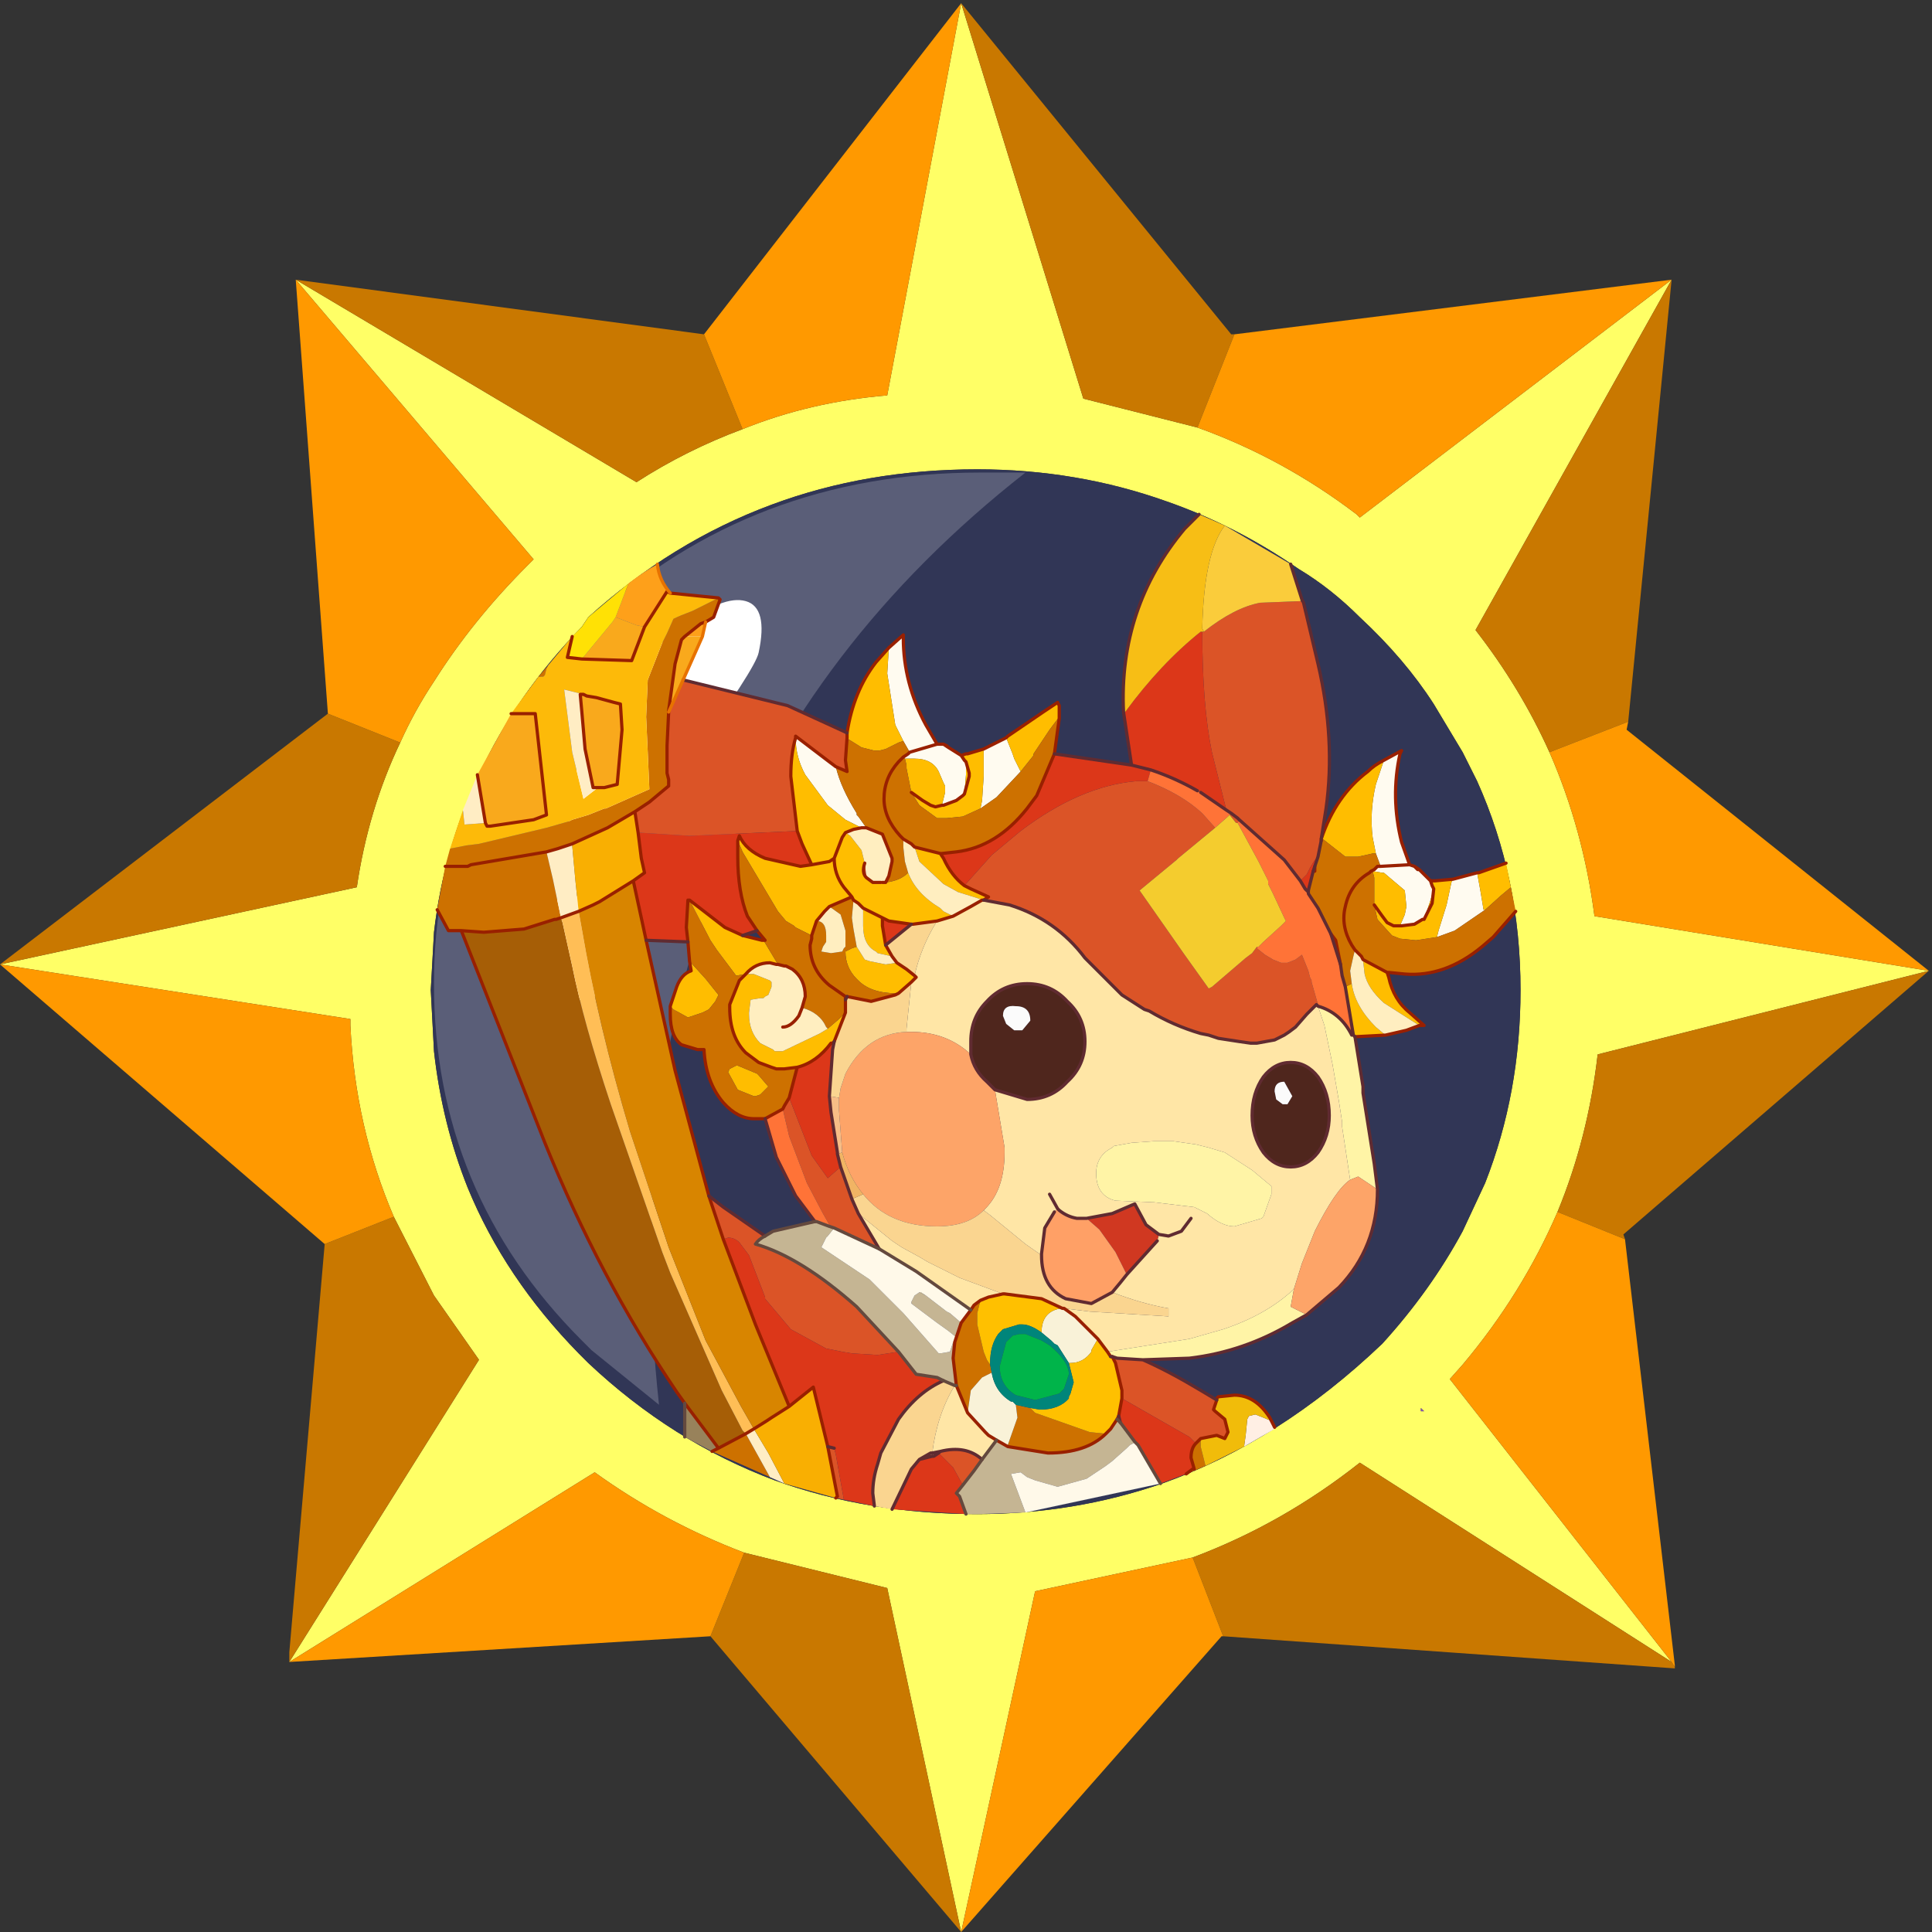 <?xml version="1.0" encoding="UTF-8" standalone="no"?>
<svg xmlns:ffdec="https://www.free-decompiler.com/flash" xmlns:xlink="http://www.w3.org/1999/xlink" ffdec:objectType="frame" height="30.05px" width="30.05px" xmlns="http://www.w3.org/2000/svg">
  <rect width="100%" height="100%" fill="#333333" stroke="none"/>
  <g transform="matrix(1.0, 0.0, 0.0, 1.0, 0.05, 0.0)">
    <use ffdec:characterId="1" height="30.0" transform="matrix(1.0, 0.0, 0.0, 1.0, 0.0, 0.0)" width="30.0" xlink:href="#shape0"/>
    <use ffdec:characterId="4" height="30.0" transform="matrix(1.0, 0.0, 0.0, 1.0, -0.05, 0.05)" width="30.0" xlink:href="#sprite0"/>
  </g>
  <defs>
    <g id="shape0" transform="matrix(1.0, 0.0, 0.0, 1.0, 0.0, 0.0)">
      <path d="M0.0 0.0 L30.0 0.0 30.0 30.0 0.0 30.0 0.0 0.0" fill="#33cc66" fill-opacity="0.0" fill-rule="evenodd" stroke="none"/>
    </g>
    <g id="sprite0" transform="matrix(1.0, 0.0, 0.0, 1.0, 0.05, 0.0)">
      <use ffdec:characterId="3" height="60.0" transform="matrix(0.5, 0.0, 0.0, 0.5, -0.05, 0.0)" width="60.0" xlink:href="#sprite1"/>
    </g>
    <g id="sprite1" transform="matrix(1.0, 0.0, 0.0, 1.0, 0.0, 0.0)">
      <use ffdec:characterId="2" height="60.0" transform="matrix(1.0, 0.0, 0.0, 1.0, 0.0, 0.0)" width="60.0" xlink:href="#shape1"/>
    </g>
    <g id="shape1" transform="matrix(1.0, 0.0, 0.0, 1.0, 0.0, 0.0)">
      <path d="M0.0 0.0 L60.0 0.0 60.0 60.0 0.0 60.0 0.0 0.0" fill="#33cc66" fill-opacity="0.0" fill-rule="evenodd" stroke="none"/>
      <path d="M37.25 13.2 Q39.9 14.15 42.2 15.9 L42.3 16.0 52.0 8.6 45.9 19.5 Q47.3 21.3 48.2 23.3 49.25 25.7 49.6 28.4 L60.0 30.1 49.7 32.7 Q49.4 35.3 48.45 37.6 47.35 40.15 45.5 42.35 L45.1 42.8 52.0 51.6 42.3 45.4 Q39.9 47.3 37.1 48.35 L32.2 49.4 29.9 60.0 27.6 49.3 23.15 48.2 Q20.65 47.25 18.5 45.7 L9.0 51.6 14.9 42.2 13.5 40.2 12.25 37.75 Q11.05 34.95 10.9 31.8 L10.9 31.6 0.0 29.9 11.1 27.5 Q11.45 25.1 12.45 23.0 12.9 22.0 13.5 21.1 14.7 19.2 16.4 17.5 L16.6 17.3 9.2 8.6 19.8 14.9 Q21.35 13.9 23.1 13.25 25.2 12.4 27.6 12.2 L29.9 0.0 33.7 12.3 37.25 13.2 M44.6 21.8 Q43.7 20.4 42.3 19.1 41.4 18.2 40.4 17.6 38.45 16.25 36.3 15.5 33.5 14.5 30.4 14.5 26.95 14.5 24.0 15.6 20.9 16.75 18.3 19.1 L18.1 19.4 Q16.05 21.5 14.9 24.0 13.8 26.3 13.5 28.9 L13.4 30.7 13.5 32.6 Q13.75 34.85 14.55 36.85 15.7 39.65 18.0 42.0 L18.3 42.3 Q20.9 44.75 24.1 45.95 27.0 47.0 30.4 47.0 33.4 47.0 36.15 46.05 39.8 44.75 43.0 41.7 44.5 40.05 45.5 38.2 L46.2 36.7 Q47.3 33.9 47.3 30.7 47.3 27.2 45.95 24.2 L45.5 23.3 44.6 21.8 M44.3 43.8 L44.2 43.7 44.2 43.8 44.3 43.8" fill="#ffff66" fill-rule="evenodd" stroke="none"/>
      <path d="M37.25 13.2 L33.7 12.3 29.9 0.0 38.3 10.3 38.4 10.3 37.25 13.2 M23.1 13.25 Q21.35 13.9 19.8 14.9 L9.2 8.6 21.9 10.3 23.1 13.25 M12.45 23.0 Q11.45 25.1 11.1 27.5 L0.0 29.9 10.2 22.1 12.45 23.0 M12.25 37.75 L13.5 40.2 14.9 42.2 9.0 51.6 9.0 51.3 10.1 38.6 12.25 37.75 M23.15 48.2 L27.6 49.3 29.9 60.0 22.1 50.8 23.15 48.2 M37.1 48.35 Q39.9 47.3 42.3 45.4 L52.0 51.6 52.1 51.75 52.1 51.8 38.05 50.8 37.1 48.35 M48.45 37.6 Q49.4 35.3 49.7 32.7 L60.0 30.1 50.5 38.3 50.55 38.45 48.45 37.6 M48.2 23.3 Q47.3 21.3 45.9 19.5 L52.0 8.6 50.65 22.35 48.2 23.3" fill="#c97800" fill-rule="evenodd" stroke="none"/>
      <path d="M44.6 21.8 L45.5 23.3 45.95 24.2 Q47.3 27.2 47.3 30.7 47.3 33.9 46.2 36.7 L45.5 38.2 Q44.5 40.05 43.0 41.7 39.8 44.75 36.15 46.05 33.4 47.0 30.4 47.0 27.0 47.0 24.1 45.95 20.9 44.75 18.3 42.3 L18.0 42.0 Q15.7 39.65 14.55 36.85 13.75 34.85 13.5 32.6 L13.4 30.7 13.5 28.9 Q13.8 26.3 14.9 24.0 16.05 21.5 18.1 19.4 L18.3 19.1 Q20.9 16.75 24.0 15.6 26.95 14.5 30.4 14.5 33.5 14.5 36.3 15.5 38.45 16.25 40.4 17.6 41.4 18.2 42.3 19.1 43.7 20.4 44.6 21.8" fill="#313656" fill-rule="evenodd" stroke="none"/>
      <path d="M52.0 8.6 L42.3 16.0 42.2 15.9 Q39.9 14.15 37.25 13.2 L38.4 10.3 52.0 8.6 M29.9 0.0 L27.6 12.2 Q25.2 12.4 23.1 13.25 L21.9 10.3 29.9 0.0 M9.2 8.6 L16.6 17.3 16.4 17.5 Q14.7 19.2 13.5 21.1 12.9 22.0 12.45 23.0 L10.2 22.1 9.2 8.6 M0.0 29.9 L10.9 31.6 10.9 31.8 Q11.05 34.95 12.25 37.75 L10.1 38.6 0.0 29.9 M9.0 51.6 L18.5 45.7 Q20.65 47.25 23.15 48.2 L22.1 50.8 9.0 51.6 M29.9 60.0 L32.2 49.4 37.1 48.35 38.05 50.8 38.0 50.8 29.9 60.0 M52.0 51.6 L45.1 42.8 45.5 42.35 Q47.35 40.15 48.45 37.6 L50.55 38.45 52.1 51.7 52.1 51.75 52.0 51.6 M60.0 30.1 L49.6 28.4 Q49.25 25.7 48.2 23.3 L50.65 22.35 50.6 22.6 60.0 30.1" fill="#ff9900" fill-rule="evenodd" stroke="none"/>
      <path d="M44.3 43.8 L44.2 43.8 44.2 43.7 44.3 43.8" fill="url(#gradient0)" fill-rule="evenodd" stroke="none"/>
      <path d="M18.4 19.2 Q23.4 14.6 30.5 14.6 L31.9 14.6 Q18.5 25.1 20.5 43.6 L18.4 41.9 18.1 41.6 Q13.5 37.0 13.5 30.5 13.5 24.1 18.2 19.4 L18.4 19.2" fill="#ffffff" fill-opacity="0.2" fill-rule="evenodd" stroke="none"/>
      <path d="M23.2 18.6 Q23.9 18.8 23.6 20.2 23.5 20.7 21.4 23.6 L19.0 26.3 Q17.9 26.1 17.7 25.5 L17.7 24.8 Q18.3 21.6 21.2 19.4 22.5 18.4 23.2 18.6 M19.8 29.5 L19.1 30.5 Q18.4 31.1 17.7 31.0 16.7 30.8 16.4 30.0 L16.5 29.2 Q16.7 27.6 18.3 27.8 20.1 28.0 19.8 29.5" fill="#ffffff" fill-rule="evenodd" stroke="none"/>
      <path d="M43.05 23.55 L43.6 23.25 43.55 23.35 Q43.25 24.7 43.6 26.1 L43.85 26.8 44.0 26.85 44.1 26.95 44.15 26.95 44.5 27.3 44.55 27.45 44.6 27.55 44.5 27.9 44.3 28.5 44.25 28.5 44.0 28.65 43.6 28.7 43.55 28.7 43.7 28.35 43.75 28.1 43.7 27.6 43.05 27.05 43.0 27.05 42.7 27.0 42.75 26.95 42.85 26.85 42.95 26.85 42.8 26.45 42.7 25.95 Q42.6 25.15 42.8 24.3 L43.05 23.55 M45.2 27.25 L45.95 27.05 46.05 27.6 46.15 28.2 46.2 28.2 45.25 28.85 44.7 29.05 44.75 28.85 45.0 28.05 45.15 27.35 45.2 27.25 M27.65 20.05 L28.1 19.65 28.1 19.75 Q28.1 21.15 28.8 22.45 L29.15 23.05 29.35 23.05 29.45 23.1 29.5 23.15 29.9 23.4 30.0 23.55 30.05 23.6 30.05 23.95 30.05 24.0 30.0 24.6 29.95 24.65 29.75 24.8 29.35 24.95 29.3 24.95 29.4 24.55 29.4 24.35 29.35 24.25 29.2 23.9 Q29.0 23.5 28.45 23.5 L28.15 23.5 28.1 23.45 28.25 23.35 28.3 23.3 28.1 22.95 27.85 22.45 27.6 20.85 27.65 20.05 M30.6 23.2 L31.3 22.85 31.5 23.35 31.55 23.5 31.75 23.9 31.0 24.7 30.5 25.05 30.55 24.8 30.6 24.05 30.6 24.0 30.6 23.75 30.6 23.3 30.6 23.2 M43.85 26.8 L42.95 26.85 43.85 26.8 M24.75 22.85 L24.75 22.8 25.8 23.6 26.0 23.75 Q26.15 24.4 26.65 25.2 L26.65 25.25 26.7 25.3 26.95 25.65 26.85 25.65 26.8 25.65 26.3 25.4 25.75 24.95 25.05 24.0 Q24.75 23.45 24.75 22.85 M29.5 23.15 L29.35 23.05 29.5 23.15 M29.15 23.05 L28.3 23.3 29.15 23.05" fill="#fffbf0" fill-rule="evenodd" stroke="none"/>
      <path d="M35.55 42.2 Q36.35 42.55 37.35 43.15 L37.85 43.45 37.75 43.75 37.8 43.8 38.1 44.05 38.2 44.45 38.1 44.65 37.85 44.55 37.35 44.65 37.2 44.8 37.0 44.6 34.9 43.4 34.9 43.15 34.7 42.3 34.6 42.1 34.75 42.15 35.55 42.2 M26.25 46.55 L26.0 46.5 26.05 46.45 25.75 44.9 25.95 44.95 26.0 45.15 26.25 46.55 M21.25 21.05 L24.5 21.85 26.25 22.65 26.35 22.7 26.35 22.85 26.3 23.55 26.35 23.9 26.0 23.75 25.8 23.6 24.75 22.8 24.75 22.85 Q24.6 23.35 24.6 24.05 L24.8 25.75 21.45 25.9 19.85 25.8 19.75 25.15 20.2 24.85 20.8 24.35 20.8 24.15 20.75 23.95 20.75 23.1 20.8 22.05 21.25 21.05 M40.55 18.65 L41.0 20.55 Q41.55 22.9 41.25 25.05 L41.1 26.0 41.1 26.05 41.0 26.55 40.95 26.65 40.9 26.65 40.75 26.9 40.65 27.1 40.45 27.3 39.95 26.65 38.55 25.4 38.5 25.35 38.3 25.2 38.5 25.35 38.55 25.4 38.5 25.5 38.45 25.5 38.25 25.25 38.3 25.2 38.15 25.1 37.7 23.3 Q37.4 21.85 37.4 19.55 L37.45 19.55 Q38.4 18.8 39.2 18.65 L40.45 18.6 40.55 18.65 M39.1 29.35 L39.1 29.4 39.35 29.6 39.6 29.75 39.85 29.85 40.05 29.85 40.3 29.75 40.5 29.6 40.7 30.1 40.75 30.3 40.8 30.4 40.8 30.45 41.0 31.15 41.0 31.2 40.95 31.15 40.9 31.2 40.65 31.45 40.3 31.85 40.1 32.0 39.95 32.1 39.65 32.25 39.1 32.35 38.9 32.35 38.55 32.3 37.9 32.2 37.6 32.1 37.35 32.05 Q36.5 31.8 35.75 31.35 L35.6 31.3 34.9 30.85 33.75 29.7 Q32.85 28.5 31.4 28.05 L30.6 27.9 30.75 27.8 30.2 27.55 30.0 27.45 30.85 26.5 31.75 25.75 Q33.6 24.35 35.35 24.2 L35.7 24.2 Q36.75 24.6 37.4 25.2 L37.8 25.65 36.65 26.6 36.6 26.65 35.45 27.6 36.85 29.6 37.6 30.65 37.7 30.6 38.75 29.7 38.95 29.55 39.1 29.35 M22.5 38.45 L22.05 37.1 22.5 37.45 23.8 38.35 Q23.6 38.45 23.5 38.6 24.9 39.0 26.65 40.55 L27.95 41.95 27.3 42.05 26.5 42.0 26.2 41.95 25.7 41.85 24.6 41.25 23.8 40.3 23.8 40.25 23.3 38.95 23.0 38.55 Q22.85 38.4 22.65 38.4 L22.5 38.45 M24.35 34.4 L24.4 34.3 24.55 34.05 25.25 35.85 25.75 36.55 26.15 36.2 26.5 37.2 26.7 37.65 27.35 38.75 25.95 38.1 25.8 38.05 25.8 38.0 25.6 37.65 25.1 36.7 24.55 35.25 24.35 34.4 M29.25 45.05 Q30.05 44.85 30.55 45.3 L30.3 45.65 29.95 46.1 29.65 45.55 29.2 45.1 29.25 45.05 M34.75 44.05 L34.8 43.95 34.85 44.15 34.75 44.05" fill="#db5427" fill-rule="evenodd" stroke="none"/>
      <path d="M44.5 27.3 L44.65 27.3 45.2 27.25 45.15 27.35 45.0 28.05 44.75 28.85 44.7 29.05 44.05 29.15 43.55 29.1 43.3 29.0 42.85 28.5 42.75 28.05 42.75 27.2 42.7 27.0 43.0 27.05 43.05 27.05 43.7 27.6 43.75 28.1 43.7 28.35 43.55 28.7 43.6 28.7 44.0 28.65 44.25 28.5 44.3 28.5 44.5 27.9 44.6 27.55 44.55 27.45 44.5 27.3 M45.95 27.05 L46.0 27.05 46.85 26.75 47.0 27.5 46.7 27.75 46.2 28.2 46.15 28.2 46.05 27.6 45.95 27.05 M43.15 30.15 L43.2 30.3 Q43.35 31.0 43.85 31.4 L44.3 31.8 44.15 31.8 43.05 31.1 Q42.55 30.65 42.45 30.2 L42.4 29.75 43.15 30.15 M43.1 32.1 L42.15 32.15 42.1 32.1 41.85 30.6 42.05 30.5 Q42.15 31.2 42.8 31.85 L43.1 32.1 M26.35 22.7 Q26.55 21.4 27.25 20.5 L27.65 20.05 27.6 20.85 27.85 22.45 28.1 22.95 27.95 23.0 27.55 23.2 27.35 23.25 27.2 23.25 26.8 23.15 26.4 22.9 26.35 22.85 26.35 22.7 M29.9 23.4 L30.05 23.35 30.1 23.35 30.6 23.2 30.6 23.3 30.6 23.75 30.6 24.0 30.6 24.05 30.55 24.8 30.5 25.05 29.95 25.3 29.45 25.35 29.15 25.35 28.6 24.95 28.35 24.55 28.2 23.8 28.2 23.7 28.15 23.5 28.45 23.5 Q29.0 23.5 29.2 23.9 L29.35 24.25 29.4 24.35 29.4 24.55 29.3 24.95 29.35 24.95 29.75 24.8 29.95 24.65 30.0 24.6 30.05 24.0 30.05 23.95 30.05 23.6 30.0 23.55 29.9 23.4 M31.3 22.85 L31.35 22.8 32.45 22.05 32.9 21.75 32.95 21.85 32.95 22.2 32.65 22.6 32.15 23.35 32.15 23.4 31.75 23.9 31.55 23.5 31.5 23.35 31.3 22.85 M41.1 26.0 Q41.55 24.65 42.55 23.9 42.75 23.7 43.05 23.55 L42.8 24.3 Q42.6 25.15 42.7 25.95 L42.8 26.45 42.7 26.45 42.25 26.55 41.85 26.55 41.15 26.0 41.1 26.0 M42.75 28.05 L43.0 28.4 43.15 28.6 43.35 28.7 43.55 28.7 43.35 28.7 43.15 28.6 43.0 28.4 42.75 28.05 M44.6 27.55 L44.55 28.0 44.3 28.5 44.55 28.0 44.6 27.55 M29.65 28.4 L29.15 28.55 28.4 28.65 28.35 28.65 27.65 28.55 27.45 28.45 27.45 28.7 27.55 29.3 27.75 29.65 27.3 29.55 27.25 29.5 Q26.85 29.3 26.85 28.7 L26.85 28.55 26.85 28.15 26.7 28.0 26.55 27.9 26.5 27.8 25.8 28.1 25.65 28.25 25.4 28.55 25.25 29.0 24.75 28.75 24.7 28.7 24.45 28.55 24.2 28.25 23.1 26.4 22.95 26.05 23.0 25.9 Q23.2 26.35 23.8 26.6 L24.9 26.85 25.25 26.8 24.95 26.15 24.8 25.75 24.6 24.05 Q24.6 23.35 24.75 22.85 24.75 23.45 25.05 24.0 L25.75 24.95 26.3 25.4 26.8 25.65 26.55 25.7 26.3 25.8 26.45 25.9 26.8 26.35 26.9 26.75 Q26.8 27.05 26.95 27.2 L26.95 27.25 27.15 27.35 27.4 27.35 27.45 27.35 27.55 27.35 Q28.0 27.3 28.25 27.05 28.5 27.7 29.25 28.15 L29.35 28.25 29.65 28.4 M28.45 30.25 L28.5 30.3 28.35 30.45 27.95 30.8 27.9 30.8 Q27.1 30.8 26.7 30.4 L26.65 30.35 Q26.3 30.0 26.3 29.5 L26.5 29.4 26.65 29.35 26.9 29.75 27.05 29.8 27.55 29.9 27.9 29.85 28.2 30.05 28.45 30.25 M28.45 26.25 L29.25 26.45 29.35 26.6 Q29.6 27.15 30.0 27.45 L30.2 27.55 30.75 27.8 30.6 27.9 29.8 27.65 29.35 27.4 28.6 26.7 28.45 26.25 M30.05 23.6 L30.15 23.95 30.15 24.05 30.0 24.6 30.15 24.05 30.15 23.95 30.05 23.6 M28.35 24.55 L28.7 24.8 28.95 24.95 29.1 25.0 29.3 24.95 29.1 25.0 28.95 24.95 28.7 24.8 28.35 24.55 M25.95 26.6 Q25.95 27.1 26.25 27.5 L26.5 27.8 26.25 27.5 Q25.95 27.1 25.95 26.6 L25.8 26.7 25.25 26.8 25.8 26.7 25.95 26.6 26.2 25.95 26.3 25.8 26.2 25.95 25.95 26.6 M27.45 28.45 L26.85 28.15 27.45 28.45 M23.75 29.15 L24.2 29.9 24.15 29.9 23.95 29.85 Q23.5 29.85 23.2 30.2 L22.9 30.25 22.3 29.45 22.1 29.15 21.45 27.9 22.55 28.75 23.1 29.0 23.7 29.15 23.75 29.15 M25.75 31.9 L26.1 31.6 26.3 31.4 25.95 32.3 25.9 32.35 25.85 32.35 Q25.4 32.95 24.8 33.1 L24.4 33.15 24.15 33.15 24.0 33.1 23.6 32.95 23.2 32.65 Q22.7 32.15 22.7 31.25 L22.7 31.15 23.0 30.4 23.15 30.25 23.2 30.2 23.45 30.2 23.95 30.4 24.0 30.45 24.0 30.6 23.9 30.85 23.8 30.9 23.75 30.95 23.65 30.95 23.35 31.0 23.3 31.4 23.3 31.45 Q23.3 32.0 23.65 32.35 L23.75 32.4 24.05 32.55 24.1 32.6 24.3 32.6 24.35 32.6 25.5 32.05 25.75 31.9 M20.85 31.2 L21.05 30.6 Q21.2 30.2 21.5 30.1 L21.45 29.8 21.95 30.35 22.35 30.85 22.25 31.05 22.05 31.3 21.85 31.4 21.4 31.55 20.95 31.3 20.85 31.2 M22.9 33.05 L22.95 33.05 23.55 33.3 23.6 33.35 23.9 33.7 23.65 33.95 23.5 34.0 23.45 34.0 22.95 33.8 22.65 33.25 22.7 33.15 22.9 33.05" fill="#ffbd00" fill-rule="evenodd" stroke="none"/>
      <path d="M47.0 27.5 L47.15 28.25 46.45 29.05 46.1 29.35 Q44.95 30.3 43.7 30.2 L43.2 30.15 43.15 30.15 42.4 29.75 42.35 29.65 42.15 29.45 42.05 29.3 Q41.7 28.7 41.85 28.1 42.0 27.4 42.6 27.05 L42.65 27.0 42.75 26.95 42.65 27.0 42.6 27.05 Q42.0 27.4 41.85 28.1 41.7 28.7 42.05 29.3 L42.15 29.45 42.1 29.65 42.0 30.1 42.05 30.5 41.85 30.6 41.75 30.25 41.7 29.9 41.55 29.15 41.4 28.95 41.0 28.15 40.7 27.7 40.7 27.65 40.7 27.6 40.85 27.0 40.9 27.0 40.9 26.85 41.0 26.55 41.1 26.05 41.1 26.0 41.15 26.0 41.85 26.55 42.25 26.55 42.7 26.45 42.8 26.45 42.95 26.85 42.85 26.85 42.75 26.95 42.7 27.0 42.75 27.2 42.75 28.05 42.85 28.5 43.3 29.0 43.55 29.1 44.05 29.15 44.7 29.05 45.25 28.85 46.2 28.2 46.7 27.75 47.0 27.5 M37.5 45.5 L37.15 45.65 37.1 45.6 37.15 45.6 37.05 45.25 Q37.05 44.95 37.2 44.8 L37.35 44.65 37.35 44.9 37.5 45.5 M23.95 45.85 L22.15 45.05 22.35 44.95 23.2 44.5 23.95 45.85 M14.35 28.85 L13.95 28.85 13.6 28.2 13.85 26.85 14.0 26.3 14.5 26.2 14.9 26.15 17.0 25.65 17.7 25.45 17.8 25.4 18.3 25.25 18.8 25.05 18.85 25.05 20.2 24.45 20.15 23.3 20.1 22.2 20.15 21.05 20.6 19.9 20.75 19.6 20.95 19.15 Q21.15 19.05 21.55 18.9 L22.35 18.5 22.4 18.55 22.2 19.1 21.95 19.25 21.8 19.3 21.3 19.7 21.2 19.8 21.0 20.55 20.8 22.0 20.8 22.05 20.75 23.1 20.75 23.95 20.8 24.15 20.8 24.35 20.2 24.85 19.75 25.15 18.9 25.65 17.8 26.15 17.35 26.3 17.0 26.4 17.2 27.25 17.45 28.45 17.3 28.5 17.25 28.5 16.3 28.8 15.05 28.9 14.35 28.85 M16.75 20.95 L17.05 20.6 17.0 20.7 16.95 20.9 16.9 20.95 16.75 20.95 M32.95 22.2 L32.95 22.25 32.8 23.35 32.25 24.65 31.95 25.05 Q31.0 26.25 29.75 26.4 L29.3 26.45 29.25 26.45 28.45 26.25 28.35 26.15 28.1 26.0 28.0 25.9 Q27.5 25.35 27.5 24.75 27.5 24.1 27.95 23.6 L28.0 23.55 28.05 23.5 28.1 23.45 28.05 23.5 28.0 23.55 27.95 23.6 Q27.5 24.1 27.5 24.75 27.5 25.35 28.0 25.9 L28.1 26.0 28.1 26.25 28.15 26.7 28.25 27.05 Q28.0 27.3 27.55 27.35 L27.65 27.15 27.75 26.7 27.75 26.6 27.45 25.85 26.95 25.65 26.7 25.3 26.65 25.25 26.65 25.2 Q26.15 24.4 26.0 23.75 L26.35 23.9 26.3 23.55 26.35 22.85 26.4 22.9 26.8 23.15 27.2 23.25 27.35 23.25 27.55 23.2 27.95 23.0 28.1 22.95 28.3 23.3 28.25 23.35 28.1 23.45 28.15 23.5 28.2 23.7 28.2 23.8 28.35 24.55 28.6 24.95 29.15 25.35 29.45 25.35 29.95 25.3 30.5 25.05 31.0 24.7 31.75 23.9 32.15 23.4 32.15 23.35 32.65 22.6 32.95 22.2 M13.85 26.85 L14.4 26.85 14.55 26.85 14.65 26.8 17.0 26.4 14.65 26.8 14.55 26.85 14.4 26.85 13.85 26.85 M26.55 27.9 L26.5 28.45 26.55 28.8 26.65 29.35 26.5 29.4 26.3 29.5 Q26.3 30.0 26.65 30.35 L26.7 30.4 Q27.1 30.8 27.9 30.8 L27.95 30.8 27.85 30.85 27.1 31.05 26.35 30.9 26.3 30.9 26.3 31.0 26.3 31.05 26.3 31.4 26.1 31.6 25.75 31.9 25.7 31.85 Q25.5 31.4 24.95 31.25 L25.05 30.9 Q25.05 30.35 24.65 30.05 L24.45 29.95 24.4 29.95 24.2 29.9 23.75 29.15 23.8 29.15 23.55 28.85 23.25 28.4 Q22.95 27.65 22.95 26.55 L22.95 26.05 23.1 26.4 24.2 28.25 24.45 28.55 24.7 28.7 24.75 28.75 25.25 29.0 25.25 29.1 25.2 29.3 Q25.2 30.05 25.8 30.55 L26.3 30.9 25.8 30.55 Q25.2 30.05 25.2 29.3 L25.25 29.1 25.25 29.0 25.4 28.55 Q25.7 28.55 25.7 29.0 L25.7 29.05 25.7 29.2 25.6 29.35 25.55 29.5 25.85 29.55 26.2 29.5 26.25 29.4 26.3 29.35 26.3 29.05 26.3 29.0 26.3 28.85 26.15 28.35 25.8 28.1 26.5 27.8 26.55 27.9 M21.4 29.2 L21.35 28.75 21.4 27.9 21.45 27.9 22.1 29.15 22.3 29.45 22.9 30.25 23.2 30.2 23.15 30.25 23.0 30.4 22.7 31.15 22.7 31.25 Q22.7 32.15 23.2 32.65 L23.6 32.95 24.0 33.1 24.15 33.15 24.4 33.15 24.8 33.1 24.55 34.05 24.4 34.3 24.35 34.4 23.8 34.7 23.45 34.7 Q22.95 34.7 22.5 34.2 21.95 33.55 21.9 32.55 L21.7 32.55 21.2 32.4 Q20.85 32.15 20.85 31.45 L20.85 31.2 20.95 31.3 21.4 31.55 21.85 31.4 22.05 31.3 22.25 31.05 22.35 30.85 21.95 30.35 21.45 29.8 21.4 29.2 M22.9 33.05 L22.7 33.15 22.65 33.25 22.95 33.8 23.45 34.0 23.5 34.0 23.65 33.95 23.9 33.7 23.6 33.35 23.55 33.3 22.95 33.05 22.9 33.05 M29.9 41.05 L30.2 40.65 30.3 40.5 30.5 40.35 30.4 40.75 30.4 41.0 30.4 41.1 30.6 41.95 30.7 42.2 30.8 42.35 30.85 42.6 30.55 42.75 30.2 43.15 30.1 43.85 29.75 43.0 29.65 42.15 29.7 41.65 29.75 41.5 29.9 41.05 M32.05 43.7 L32.2 43.85 33.9 44.45 34.4 44.5 Q33.8 45.1 32.6 45.1 L31.35 44.9 31.35 44.85 31.65 44.0 31.6 43.6 32.05 43.7" fill="#cd7100" fill-rule="evenodd" stroke="none"/>
      <path d="M36.9 45.75 L36.1 46.05 35.4 44.85 35.3 44.75 34.85 44.15 34.8 43.95 34.9 43.4 37.0 44.6 37.2 44.8 Q37.05 44.95 37.05 45.25 L37.15 45.6 37.1 45.6 36.9 45.75 M30.05 47.0 L27.75 46.85 28.35 45.6 28.6 45.3 29.0 45.2 29.05 45.2 29.2 45.1 29.65 45.55 29.95 46.1 29.75 46.35 29.85 46.45 30.05 47.0 M27.2 46.75 L26.25 46.55 26.0 45.15 25.95 44.95 25.75 44.9 25.3 43.05 24.55 43.65 23.5 41.1 22.5 38.45 22.65 38.4 Q22.85 38.4 23.0 38.55 L23.3 38.95 23.8 40.25 23.8 40.3 24.6 41.25 25.7 41.85 26.2 41.95 26.5 42.0 27.3 42.05 27.95 41.95 28.5 42.65 29.15 42.75 29.35 42.85 Q28.55 43.2 27.95 44.05 L27.4 45.1 27.3 45.45 Q27.15 45.9 27.15 46.35 L27.2 46.75 M32.8 23.35 L35.2 23.7 34.95 22.05 35.0 22.05 Q36.1 20.55 37.35 19.55 L37.4 19.55 Q37.4 21.85 37.7 23.3 L38.15 25.1 37.35 24.55 37.25 24.5 Q36.55 24.1 35.8 23.85 L35.7 24.2 35.35 24.2 Q33.6 24.35 31.75 25.75 L30.85 26.5 30.0 27.45 Q29.6 27.15 29.35 26.6 L29.25 26.45 29.3 26.45 29.75 26.4 Q31.0 26.25 31.95 25.05 L32.25 24.65 32.8 23.35 M40.9 26.85 L40.85 27.0 40.7 27.6 40.7 27.65 40.6 27.55 40.45 27.3 40.65 27.1 40.75 26.9 40.9 26.65 40.95 26.65 41.0 26.55 40.9 26.85 M19.85 25.8 L21.45 25.9 24.8 25.75 24.95 26.15 25.25 26.8 24.9 26.85 23.8 26.6 Q23.2 26.35 23.0 25.9 L22.95 26.05 22.95 26.55 Q22.95 27.65 23.25 28.4 L23.55 28.85 23.1 29.0 22.55 28.75 21.45 27.9 21.4 27.9 21.35 28.75 21.4 29.2 20.1 29.15 19.7 27.3 20.05 27.05 19.95 26.6 19.85 25.8 M35.8 23.85 L35.2 23.7 35.8 23.85 M26.9 26.75 L26.95 27.15 26.95 27.2 27.15 27.35 26.95 27.25 26.95 27.2 Q26.8 27.05 26.9 26.75 M27.45 28.45 L27.65 28.55 28.35 28.65 27.55 29.3 27.45 28.7 27.45 28.45 M26.3 31.0 L26.3 30.9 26.35 30.9 26.3 31.0 M24.55 34.05 L24.8 33.1 Q25.4 32.95 25.85 32.35 L25.9 32.35 25.95 32.3 25.9 32.55 25.8 34.0 25.85 34.5 26.05 35.75 26.05 35.8 26.15 36.2 25.75 36.55 25.25 35.85 24.55 34.05" fill="#dc3719" fill-rule="evenodd" stroke="none"/>
      <path d="M40.45 27.3 L40.6 27.55 40.7 27.65 40.7 27.7 41.0 28.15 41.4 28.95 41.7 29.9 41.75 30.25 41.85 30.6 42.1 32.1 42.05 32.1 Q41.7 31.4 41.0 31.2 L41.0 31.15 40.8 30.45 40.8 30.4 40.75 30.3 40.7 30.1 40.5 29.6 40.3 29.75 40.05 29.85 39.85 29.85 39.6 29.75 39.35 29.6 39.1 29.4 39.1 29.35 39.15 29.35 39.3 29.2 39.85 28.7 40.0 28.55 39.95 28.45 39.6 27.7 39.45 27.4 39.45 27.3 39.15 26.7 38.5 25.5 38.55 25.4 39.95 26.65 40.45 27.3 M38.15 25.1 L38.3 25.2 38.25 25.25 38.2 25.3 37.8 25.65 37.4 25.2 Q36.75 24.6 35.7 24.2 L35.8 23.85 Q36.55 24.1 37.25 24.5 L37.35 24.55 38.15 25.1 M23.8 34.7 L24.35 34.4 24.55 35.25 25.1 36.7 25.6 37.65 25.8 38.0 25.8 38.05 25.4 37.9 25.35 37.9 24.75 37.1 24.15 35.9 23.8 34.7" fill="#ff7337" fill-rule="evenodd" stroke="none"/>
      <path d="M44.15 31.8 L43.75 31.95 43.1 32.1 42.8 31.85 Q42.15 31.2 42.05 30.5 L42.0 30.1 42.1 29.65 42.15 29.45 42.35 29.65 42.4 29.75 42.45 30.2 Q42.55 30.65 43.05 31.1 L44.15 31.8 M41.4 28.95 L41.55 29.15 41.7 29.9 41.4 28.95 M30.6 27.9 L30.55 27.9 30.2 28.1 29.65 28.4 29.35 28.25 29.25 28.15 Q28.5 27.7 28.25 27.05 L28.15 26.7 28.1 26.25 28.1 26.0 28.35 26.15 28.45 26.25 28.6 26.7 29.35 27.4 29.8 27.65 30.6 27.9 M26.95 25.65 L27.45 25.85 27.75 26.6 27.75 26.7 27.65 27.15 27.55 27.35 27.45 27.35 27.4 27.35 27.15 27.35 26.95 27.2 26.95 27.15 26.9 26.75 26.8 26.35 26.45 25.9 26.3 25.8 26.55 25.7 26.8 25.65 26.85 25.65 26.95 25.65 M26.55 27.9 L26.7 28.0 26.85 28.15 26.85 28.55 26.85 28.7 Q26.85 29.3 27.25 29.5 L27.3 29.55 27.75 29.65 27.9 29.85 27.55 29.9 27.05 29.8 26.9 29.75 26.65 29.35 26.55 28.8 26.5 28.45 26.55 27.9 M25.4 28.55 L25.65 28.25 25.8 28.1 26.15 28.35 26.3 28.85 26.3 29.0 26.3 29.05 26.3 29.35 26.25 29.4 26.2 29.5 25.85 29.55 25.55 29.5 25.6 29.35 25.7 29.2 25.7 29.05 25.7 29.0 Q25.7 28.55 25.4 28.55 M24.2 29.9 L24.4 29.95 24.45 29.95 24.65 30.05 Q25.05 30.35 25.05 30.9 L24.95 31.25 Q25.5 31.4 25.7 31.85 L25.75 31.9 25.5 32.05 24.35 32.6 24.3 32.6 24.1 32.6 24.05 32.55 23.75 32.4 23.65 32.35 Q23.3 32.0 23.3 31.45 L23.3 31.4 23.35 31.0 23.65 30.95 23.75 30.95 23.8 30.9 23.9 30.85 24.0 30.6 24.0 30.45 23.95 30.4 23.45 30.2 23.2 30.2 Q23.5 29.85 23.95 29.85 L24.15 29.9 24.2 29.9 M24.35 31.85 Q24.6 31.85 24.85 31.5 L24.95 31.25 24.85 31.5 Q24.6 31.85 24.35 31.85" fill="#ffeec0" fill-rule="evenodd" stroke="none"/>
      <path d="M42.15 32.15 L42.4 33.7 42.4 33.9 42.75 36.1 42.85 36.9 42.25 36.5 42.0 36.6 41.75 34.95 41.75 34.8 41.65 34.15 41.45 33.0 41.2 31.8 41.0 31.2 Q41.7 31.4 42.05 32.1 L42.1 32.1 42.15 32.15 M40.65 40.8 L40.2 41.05 Q38.7 41.95 37.0 42.15 L35.55 42.2 34.75 42.15 34.6 42.1 34.55 42.1 34.45 41.95 37.0 41.55 38.05 41.25 Q39.4 40.8 40.25 40.0 L40.15 40.55 40.65 40.8 M34.1 36.4 Q34.1 35.85 34.6 35.6 L34.65 35.55 35.2 35.45 35.9 35.4 35.95 35.4 36.5 35.4 37.2 35.5 37.6 35.6 38.1 35.75 38.95 36.3 39.55 36.8 39.55 36.9 39.55 37.05 39.3 37.75 39.25 37.8 38.4 38.05 Q38.0 38.05 37.55 37.65 L37.15 37.45 35.9 37.3 34.7 37.25 Q34.1 37.1 34.1 36.4" fill="#fff4a6" fill-rule="evenodd" stroke="none"/>
      <path d="M41.0 31.2 L41.2 31.8 41.45 33.0 41.65 34.15 41.75 34.8 41.75 34.95 42.0 36.6 Q41.55 36.9 40.9 38.2 L40.5 39.2 40.25 40.0 Q39.4 40.8 38.05 41.25 L37.0 41.55 34.45 41.95 34.3 41.75 34.15 41.55 33.45 40.85 33.1 40.6 33.9 40.7 36.35 40.85 36.35 40.6 Q35.5 40.45 34.6 40.1 L34.85 39.8 35.05 39.55 36.0 38.5 36.05 38.3 35.65 38.0 35.3 37.35 34.6 37.65 33.8 37.8 33.5 37.8 Q33.2 37.75 32.95 37.55 L32.9 37.5 32.8 37.6 32.5 38.1 32.4 38.9 32.4 38.95 31.9 38.6 30.8 37.7 30.6 37.55 30.65 37.5 Q31.25 36.9 31.25 35.75 L31.25 35.6 30.95 33.8 31.95 34.1 Q32.7 34.1 33.2 33.55 33.75 33.05 33.75 32.3 33.75 31.55 33.2 31.05 32.7 30.5 31.95 30.5 31.2 30.5 30.7 31.05 30.2 31.55 30.2 32.3 L30.2 32.7 Q29.45 32.0 28.35 32.0 L28.2 32.0 28.2 31.9 28.35 30.45 28.5 30.3 28.45 30.25 Q28.65 29.35 29.15 28.55 L29.65 28.4 30.2 28.1 30.55 27.9 30.6 27.9 31.4 28.05 Q32.85 28.5 33.75 29.7 L34.9 30.85 35.6 31.3 35.75 31.35 Q36.5 31.8 37.35 32.05 L37.6 32.1 37.9 32.2 38.55 32.3 38.9 32.35 39.1 32.35 39.65 32.25 39.95 32.1 40.1 32.0 40.3 31.85 40.65 31.45 40.9 31.2 40.95 31.15 41.0 31.2 M32.65 37.05 L32.9 37.5 32.65 37.05 M41.35 34.6 Q41.35 33.9 41.0 33.4 40.65 32.95 40.15 32.95 39.65 32.95 39.3 33.4 38.95 33.9 38.95 34.6 38.95 35.25 39.3 35.75 39.65 36.2 40.15 36.2 40.65 36.2 41.0 35.75 41.35 35.25 41.35 34.6 M34.1 36.4 Q34.1 37.1 34.7 37.25 L35.9 37.3 37.15 37.45 37.55 37.65 Q38.0 38.05 38.4 38.05 L39.25 37.8 39.3 37.75 39.55 37.05 39.55 36.9 39.55 36.8 38.95 36.3 38.1 35.75 37.6 35.6 37.2 35.5 36.5 35.4 35.95 35.4 35.9 35.4 35.2 35.45 34.65 35.55 34.6 35.6 Q34.1 35.85 34.1 36.4 M27.35 38.75 L26.7 37.65 27.75 38.5 28.05 38.7 28.6 39.0 28.85 39.15 29.85 39.65 31.2 40.15 30.75 40.25 30.5 40.35 30.3 40.5 30.2 40.65 28.5 39.45 27.35 38.75 M28.6 40.1 L28.65 40.1 28.8 40.2 28.6 40.1 M29.7 43.0 L29.75 43.0 30.1 43.85 30.65 44.45 30.75 44.55 31.0 44.7 30.55 45.3 Q30.05 44.85 29.25 45.05 L29.0 45.1 29.25 45.05 29.2 45.1 29.05 45.2 29.0 45.2 29.0 45.1 Q29.15 43.9 29.7 43.0 M37.05 37.8 L36.75 38.2 36.35 38.35 36.05 38.3 36.35 38.35 36.75 38.2 37.05 37.8" fill="#ffe6a6" fill-rule="evenodd" stroke="none"/>
      <path d="M42.85 36.9 Q42.85 38.7 41.65 39.95 L40.65 40.8 40.15 40.55 40.25 40.0 40.5 39.2 40.9 38.2 Q41.55 36.9 42.0 36.6 L42.25 36.5 42.85 36.9 M28.2 32.0 L28.35 32.0 Q29.45 32.0 30.2 32.7 30.3 33.2 30.7 33.55 L30.95 33.8 31.25 35.6 31.25 35.75 Q31.25 36.9 30.65 37.5 L30.6 37.55 Q30.1 38.05 29.15 38.05 27.65 38.05 26.85 37.05 26.4 36.5 26.2 35.75 L26.1 34.45 26.1 34.1 26.1 34.05 26.15 33.75 26.3 33.3 Q26.95 32.05 28.2 32.0" fill="#fda468" fill-rule="evenodd" stroke="none"/>
      <path d="M30.2 32.7 L30.2 32.3 Q30.2 31.55 30.7 31.05 31.2 30.5 31.95 30.5 32.7 30.5 33.2 31.05 33.75 31.55 33.75 32.3 33.75 33.05 33.2 33.55 32.7 34.1 31.95 34.1 L30.95 33.8 30.7 33.55 Q30.3 33.2 30.2 32.7 M41.35 34.6 Q41.35 35.25 41.0 35.75 40.65 36.2 40.15 36.2 39.65 36.2 39.3 35.75 38.95 35.25 38.95 34.6 38.95 33.9 39.3 33.4 39.65 32.95 40.15 32.95 40.65 32.95 41.0 33.4 41.35 33.9 41.35 34.6 M32.05 31.65 Q32.05 31.2 31.6 31.2 31.2 31.15 31.2 31.5 L31.3 31.75 31.55 31.95 31.8 31.95 32.05 31.65 M39.65 33.85 L39.7 34.1 39.9 34.25 40.05 34.25 40.2 34.0 39.95 33.55 Q39.65 33.55 39.65 33.85" fill="#4f261d" fill-rule="evenodd" stroke="none"/>
      <path d="M19.55 18.05 Q20.0 17.7 20.45 17.45 20.5 17.95 20.85 18.35 L20.75 18.3 20.4 18.85 20.05 19.4 19.8 19.35 19.15 19.1 19.55 18.05 M21.95 19.25 L21.85 19.7 21.3 19.7 21.8 19.3 21.95 19.25" fill="#fea01a" fill-rule="evenodd" stroke="none"/>
      <path d="M14.0 26.3 L14.4 25.1 14.45 25.55 15.1 25.5 15.15 25.6 15.25 25.6 16.6 25.4 17.0 25.25 16.65 22.1 15.9 22.1 16.75 20.95 16.9 20.95 16.95 20.9 17.0 20.7 17.05 20.6 17.8 19.7 17.65 20.35 18.1 20.4 19.65 20.45 20.05 19.4 20.4 18.85 20.75 18.3 20.85 18.35 22.35 18.5 21.55 18.9 Q21.15 19.05 20.95 19.15 L20.75 19.6 20.6 19.9 20.15 21.05 20.1 22.2 20.15 23.3 20.2 24.45 18.85 25.05 18.8 25.05 18.3 25.25 17.8 25.4 17.7 25.45 17.0 25.65 14.9 26.15 14.5 26.2 14.0 26.3 M18.6 24.4 L18.8 24.4 19.2 24.3 19.35 22.6 19.3 21.8 19.1 21.75 18.55 21.6 18.25 21.55 18.15 21.5 17.55 21.35 17.8 23.3 18.15 24.75 18.6 24.4" fill="#fdba09" fill-rule="evenodd" stroke="none"/>
      <path d="M14.85 24.0 L15.9 22.1 16.65 22.1 17.0 25.25 16.6 25.4 15.25 25.6 15.15 25.6 15.1 25.5 14.85 24.0 M21.85 19.7 L21.25 21.05 20.8 22.05 20.8 22.0 21.0 20.55 21.2 19.8 21.3 19.7 21.85 19.7 M18.1 20.4 L19.05 19.25 19.15 19.1 19.8 19.35 20.05 19.4 19.65 20.45 18.1 20.4 M18.15 21.5 L18.25 21.55 18.55 21.6 19.1 21.75 19.3 21.8 19.35 22.6 19.2 24.3 18.8 24.4 18.6 24.4 18.55 24.4 18.45 24.4 18.2 23.2 18.1 22.05 18.05 21.5 18.15 21.5" fill="#f9a91c" fill-rule="evenodd" stroke="none"/>
      <path d="M38.1 16.25 L40.15 17.45 40.5 18.55 40.45 18.6 39.2 18.65 Q38.4 18.8 37.45 19.55 L37.4 19.45 Q37.45 17.1 38.1 16.25" fill="#facc3b" fill-rule="evenodd" stroke="none"/>
      <path d="M34.95 22.05 Q34.8 18.8 36.85 16.35 L37.3 15.9 38.1 16.25 Q37.45 17.1 37.4 19.45 L37.45 19.55 37.4 19.55 37.35 19.55 Q36.1 20.55 35.0 22.05 L34.95 22.05" fill="#f7be15" fill-rule="evenodd" stroke="none"/>
      <path d="M17.8 19.7 L18.1 19.4 18.3 19.1 19.55 18.05 19.15 19.1 19.05 19.25 18.1 20.4 17.65 20.35 17.8 19.7" fill="#ffe105" fill-rule="evenodd" stroke="none"/>
      <path d="M24.4 46.05 L23.95 45.85 23.2 44.5 23.45 44.35 23.9 45.1 24.4 46.05 M14.4 25.1 L14.85 24.0 15.1 25.5 14.45 25.55 14.4 25.1 M18.15 21.5 L18.05 21.5 18.1 22.05 18.2 23.2 18.45 24.4 18.55 24.4 18.6 24.4 18.15 24.75 17.8 23.3 17.55 21.35 18.15 21.5 M17.8 26.15 L17.8 26.2 17.9 27.3 18.0 28.25 17.45 28.45 17.2 27.25 17.0 26.4 17.35 26.3 17.8 26.15" fill="#ffedc4" fill-rule="evenodd" stroke="none"/>
      <path d="M26.0 46.5 L24.4 46.05 23.9 45.1 23.45 44.35 23.85 44.1 24.0 44.0 24.55 43.65 25.3 43.05 25.75 44.9 26.05 46.45 26.0 46.5 M19.75 25.15 L19.85 25.8 19.95 26.6 20.05 27.05 19.7 27.3 18.65 27.95 18.45 28.05 18.0 28.25 17.9 27.3 17.8 26.2 17.8 26.15 18.9 25.65 19.75 25.15" fill="#f9af02" fill-rule="evenodd" stroke="none"/>
      <path d="M21.3 43.55 L21.05 43.2 Q18.65 39.65 16.95 35.45 L14.35 28.85 15.05 28.9 16.3 28.8 17.25 28.5 17.3 28.5 17.45 28.45 17.5 28.6 17.8 29.95 Q18.15 31.7 19.0 34.25 L20.6 38.85 20.85 39.5 22.45 43.15 23.1 44.4 23.2 44.5 22.35 44.95 21.3 43.55" fill="#a65e06" fill-rule="evenodd" stroke="none"/>
      <path d="M23.2 44.5 L23.1 44.4 22.45 43.15 20.85 39.5 20.6 38.85 19.0 34.25 Q18.15 31.7 17.8 29.95 L17.5 28.6 17.45 28.45 18.0 28.25 18.1 28.8 Q18.6 31.75 19.6 35.1 L20.8 38.7 21.95 41.6 22.3 42.25 23.05 43.65 23.45 44.35 23.2 44.5" fill="#ffbe56" fill-rule="evenodd" stroke="none"/>
      <path d="M18.0 28.25 L18.45 28.05 18.65 27.95 19.7 27.3 20.1 29.15 21.0 33.2 22.05 37.1 22.5 38.45 23.5 41.1 24.55 43.65 24.0 44.0 23.85 44.1 23.45 44.35 23.05 43.65 22.3 42.25 21.95 41.6 20.8 38.7 19.6 35.1 Q18.6 31.75 18.1 28.8 L18.0 28.25" fill="#d88500" fill-rule="evenodd" stroke="none"/>
      <path d="M37.8 25.65 L38.2 25.3 38.25 25.25 38.45 25.5 38.5 25.5 39.15 26.7 39.45 27.3 39.45 27.4 39.6 27.7 39.95 28.45 40.0 28.55 39.85 28.7 39.3 29.2 39.15 29.35 39.1 29.35 38.95 29.55 38.75 29.7 37.7 30.6 37.6 30.65 36.85 29.6 35.45 27.6 36.6 26.65 36.65 26.6 37.8 25.65" fill="#f4cc2e" fill-rule="evenodd" stroke="none"/>
      <path d="M32.05 31.65 L31.8 31.95 31.55 31.95 31.3 31.75 31.2 31.5 Q31.2 31.15 31.6 31.2 32.05 31.2 32.05 31.65 M39.65 33.85 Q39.65 33.55 39.95 33.55 L40.2 34.0 40.05 34.25 39.9 34.25 39.7 34.1 39.65 33.85" fill="#fbfbfb" fill-rule="evenodd" stroke="none"/>
      <path d="M27.75 46.85 L27.2 46.75 27.15 46.35 Q27.15 45.9 27.3 45.45 L27.4 45.1 27.95 44.05 Q28.55 43.2 29.35 42.85 L29.7 43.0 Q29.15 43.9 29.0 45.1 L29.0 45.2 28.6 45.3 28.35 45.6 27.75 46.85 M29.15 28.55 Q28.65 29.35 28.45 30.25 L28.2 30.05 27.9 29.85 27.75 29.65 27.55 29.3 28.35 28.65 28.4 28.65 29.15 28.55 M28.35 30.45 L28.2 31.9 28.2 32.0 Q26.95 32.05 26.3 33.3 L26.15 33.75 26.1 34.05 25.8 34.0 25.9 32.55 25.95 32.3 26.3 31.4 26.3 31.05 26.3 31.0 26.35 30.9 27.1 31.05 27.85 30.85 27.95 30.8 28.35 30.45 M30.6 37.55 L30.8 37.7 31.9 38.6 32.4 38.95 Q32.4 39.95 33.15 40.3 L33.95 40.45 34.6 40.1 Q35.5 40.45 36.35 40.6 L36.35 40.85 33.9 40.7 33.1 40.6 33.05 40.6 32.4 40.3 31.25 40.15 31.2 40.15 29.85 39.65 28.85 39.15 28.6 39.0 28.05 38.7 27.75 38.5 26.7 37.65 26.5 37.2 26.85 37.05 Q27.65 38.05 29.15 38.05 30.1 38.05 30.6 37.55 M29.0 45.1 L28.95 45.1 28.6 45.3 28.95 45.1 29.0 45.1" fill="#fad590" fill-rule="evenodd" stroke="none"/>
      <path d="M25.8 34.0 L26.1 34.05 26.1 34.1 26.1 34.45 26.2 35.75 26.05 35.8 26.05 35.75 25.85 34.5 25.8 34.0" fill="#f7bd86" fill-rule="evenodd" stroke="none"/>
      <path d="M26.5 37.2 L26.15 36.2 26.05 35.8 26.2 35.75 Q26.4 36.5 26.85 37.05 L26.5 37.2" fill="#f1b464" fill-rule="evenodd" stroke="none"/>
      <path d="M31.9 46.95 L30.4 47.0 30.05 47.0 29.85 46.45 29.75 46.35 29.95 46.1 30.3 45.65 30.55 45.3 31.0 44.7 31.35 44.9 32.6 45.1 Q33.8 45.1 34.4 44.5 L34.55 44.35 34.75 44.05 34.85 44.15 35.3 44.75 35.25 44.8 35.15 44.85 35.05 44.95 34.6 45.35 34.4 45.5 33.8 45.9 32.9 46.15 32.2 45.95 31.95 45.85 31.75 45.7 31.45 45.75 31.9 46.95 M25.8 38.05 L25.95 38.1 25.75 38.35 25.7 38.4 25.55 38.7 27.05 39.7 27.7 40.35 28.1 40.75 29.2 42.0 29.25 42.0 29.55 41.95 29.65 41.65 29.7 41.65 29.65 42.15 29.75 43.0 29.7 43.0 29.35 42.85 29.15 42.75 28.5 42.65 27.95 41.95 26.65 40.55 Q24.9 39.0 23.5 38.6 23.6 38.45 23.8 38.35 L24.05 38.2 25.35 37.9 25.4 37.9 25.8 38.05 M29.75 41.5 L29.5 41.3 29.15 41.05 28.35 40.45 28.35 40.4 28.45 40.2 28.6 40.1 28.8 40.2 29.45 40.7 29.55 40.75 29.9 41.05 29.75 41.5" fill="#c5b593" fill-rule="evenodd" stroke="none"/>
      <path d="M36.1 46.05 L31.9 46.95 31.45 45.75 31.75 45.7 31.95 45.85 32.2 45.95 32.9 46.15 33.8 45.9 34.4 45.5 34.6 45.35 35.05 44.95 35.15 44.85 35.25 44.8 35.3 44.75 35.4 44.85 36.1 46.05 M25.95 38.1 L27.35 38.75 28.5 39.45 30.2 40.65 29.9 41.05 29.55 40.75 29.45 40.7 28.8 40.2 28.65 40.1 28.6 40.1 28.45 40.2 28.35 40.4 28.35 40.45 29.15 41.05 29.5 41.3 29.75 41.5 29.7 41.65 29.65 41.65 29.55 41.95 29.25 42.0 29.2 42.0 28.1 40.75 27.7 40.35 27.05 39.7 25.55 38.7 25.7 38.4 25.75 38.35 25.95 38.1" fill="#fff9e9" fill-rule="evenodd" stroke="none"/>
      <path d="M22.15 45.05 L21.3 44.6 21.3 43.6 21.3 43.55 22.35 44.95 22.15 45.05" fill="#98825b" fill-rule="evenodd" stroke="none"/>
      <path d="M31.0 44.7 L30.75 44.55 30.65 44.45 30.1 43.85 30.2 43.15 30.55 42.75 30.85 42.6 Q30.95 43.2 31.45 43.5 L31.5 43.5 31.6 43.6 31.65 44.0 31.35 44.85 31.35 44.9 31.0 44.7 M33.05 40.6 L33.1 40.6 33.45 40.85 34.15 41.55 33.95 41.9 33.95 41.95 Q33.7 42.3 33.3 42.3 L33.25 42.3 32.9 41.75 32.8 41.7 32.7 41.6 32.4 41.35 Q32.4 40.7 33.0 40.6 L33.05 40.6" fill="#f9f2d8" fill-rule="evenodd" stroke="none"/>
      <path d="M33.8 37.8 L34.6 37.65 35.3 37.35 35.65 38.0 36.05 38.3 36.0 38.5 35.05 39.55 34.7 38.85 34.2 38.15 33.8 37.8" fill="#d03821" fill-rule="evenodd" stroke="none"/>
      <path d="M32.4 38.95 L32.4 38.9 32.5 38.1 32.8 37.6 32.9 37.5 32.95 37.55 Q33.2 37.75 33.5 37.8 L33.8 37.8 34.2 38.15 34.7 38.85 35.05 39.55 34.85 39.8 34.6 40.1 33.95 40.45 33.15 40.3 Q32.4 39.95 32.4 38.95" fill="#ffa066" fill-rule="evenodd" stroke="none"/>
      <path d="M30.8 42.35 L30.7 42.2 30.6 41.95 30.4 41.1 30.4 41.0 30.4 40.75 30.5 40.35 30.75 40.25 31.2 40.15 31.25 40.15 32.4 40.3 33.05 40.6 33.0 40.6 Q32.4 40.7 32.4 41.35 32.05 41.1 31.8 41.1 L31.7 41.1 31.2 41.25 31.15 41.3 31.05 41.4 Q30.8 41.75 30.8 42.3 L30.8 42.35 M33.25 42.3 L33.3 42.3 Q33.7 42.3 33.95 41.95 L33.95 41.9 34.15 41.55 34.3 41.75 34.45 41.95 34.55 42.1 34.6 42.1 34.7 42.3 34.9 43.15 34.9 43.4 34.8 43.95 34.75 44.05 34.55 44.35 34.4 44.5 33.9 44.45 32.2 43.85 32.05 43.7 32.35 43.75 Q32.95 43.75 33.25 43.4 L33.25 43.35 33.3 43.25 33.4 42.9 33.25 42.3" fill="#ffc000" fill-rule="evenodd" stroke="none"/>
      <path d="M30.85 42.6 L30.8 42.35 30.8 42.3 Q30.8 41.75 31.05 41.4 L31.15 41.3 31.2 41.25 31.7 41.1 31.8 41.1 Q32.05 41.1 32.4 41.35 L32.7 41.6 32.8 41.7 32.9 41.75 33.25 42.3 33.4 42.9 33.3 43.25 33.25 43.35 33.25 43.4 Q32.95 43.75 32.35 43.75 L32.05 43.7 31.6 43.6 31.5 43.5 31.45 43.5 Q30.95 43.2 30.85 42.6 M31.7 41.4 L31.5 41.45 31.45 41.5 31.3 41.65 31.1 42.4 Q31.1 43.0 31.6 43.3 L32.2 43.45 32.95 43.25 33.05 43.15 33.1 43.1 33.25 42.65 Q33.25 42.25 32.65 41.75 L32.4 41.6 31.9 41.4 31.7 41.4" fill="#00857a" fill-rule="evenodd" stroke="none"/>
      <path d="M31.7 41.4 L31.9 41.4 32.4 41.6 32.65 41.75 Q33.25 42.25 33.25 42.65 L33.1 43.1 33.05 43.15 32.95 43.25 32.2 43.45 31.6 43.3 Q31.1 43.0 31.1 42.4 L31.3 41.65 31.45 41.5 31.5 41.45 31.7 41.4" fill="#00b44a" fill-rule="evenodd" stroke="none"/>
      <path d="M39.55 44.1 L39.65 44.3 39.65 44.35 38.7 44.9 38.75 44.55 38.8 44.05 38.85 43.95 39.05 43.9 39.55 44.1" fill="#ffefe4" fill-rule="evenodd" stroke="none"/>
      <path d="M37.85 43.45 L37.85 43.4 37.9 43.35 38.4 43.3 Q39.05 43.3 39.5 44.0 L39.55 44.1 39.05 43.9 38.85 43.95 38.8 44.05 38.75 44.55 38.7 44.9 37.5 45.5 37.35 44.9 37.35 44.65 37.85 44.55 38.1 44.65 38.2 44.45 38.1 44.05 37.8 43.8 37.75 43.75 37.85 43.45 M37.15 45.65 L36.9 45.75 37.1 45.6 37.15 45.65" fill="#f1bc0a" fill-rule="evenodd" stroke="none"/>
      <path d="M43.05 23.55 L43.6 23.25 43.55 23.35 Q43.25 24.7 43.6 26.1 L43.85 26.8 44.0 26.85 44.15 26.95 44.5 27.3 44.65 27.3 45.2 27.25 45.95 27.05 46.0 27.05 46.85 26.75 M47.15 28.25 L46.45 29.05 46.1 29.35 Q44.95 30.3 43.7 30.2 L43.2 30.15 43.15 30.15 43.2 30.3 Q43.35 31.0 43.85 31.4 L44.3 31.8 44.15 31.8 43.75 31.95 43.1 32.1 42.15 32.15 M37.85 43.45 L37.85 43.4 37.9 43.35 38.4 43.3 Q39.05 43.3 39.5 44.0 L39.55 44.1 39.65 44.3 M21.3 43.55 L21.05 43.2 Q18.65 39.65 16.95 35.45 L14.35 28.85 13.95 28.85 13.6 28.2 M20.85 18.35 L22.35 18.5 22.4 18.55 22.2 19.1 21.95 19.25 21.8 19.3 21.3 19.7 21.2 19.8 21.0 20.55 20.8 22.0 20.8 22.05 20.75 23.1 20.75 23.95 20.8 24.15 20.8 24.35 20.2 24.85 19.75 25.15 19.85 25.8 19.95 26.6 20.05 27.05 19.7 27.3 18.65 27.95 18.45 28.05 18.0 28.25 17.45 28.45 17.3 28.5 17.25 28.5 16.3 28.8 15.05 28.9 14.35 28.85 M26.35 22.7 Q26.55 21.4 27.25 20.5 L27.65 20.05 28.1 19.65 28.1 19.75 Q28.1 21.15 28.8 22.45 L29.15 23.05 29.35 23.05 29.45 23.1 29.5 23.15 29.9 23.4 30.05 23.35 30.1 23.35 30.6 23.2 31.3 22.85 31.35 22.8 32.45 22.05 32.9 21.75 32.95 21.85 32.95 22.2 32.95 22.25 32.8 23.35 32.25 24.65 31.95 25.05 Q31.0 26.25 29.75 26.4 L29.3 26.45 29.25 26.45 29.35 26.6 Q29.6 27.15 30.0 27.45 L30.2 27.55 30.75 27.8 30.6 27.9 30.55 27.9 30.2 28.1 29.65 28.4 29.15 28.55 28.4 28.65 28.35 28.65 27.65 28.55 27.45 28.45 27.45 28.7 27.55 29.3 27.75 29.65 27.9 29.85 28.2 30.05 28.45 30.25 28.5 30.3 28.35 30.45 27.95 30.8 27.85 30.85 27.1 31.05 26.35 30.9 26.3 30.9 25.8 30.55 Q25.2 30.05 25.2 29.3 L25.25 29.1 25.25 29.0 25.4 28.55 25.65 28.25 25.8 28.1 26.5 27.8 26.55 27.9 26.7 28.0 26.85 28.15 27.45 28.45 M41.1 26.0 Q41.55 24.65 42.55 23.9 42.75 23.7 43.05 23.55 M42.95 26.85 L43.85 26.8 M42.75 26.95 L42.65 27.0 42.6 27.05 Q42.0 27.4 41.85 28.1 41.7 28.7 42.05 29.3 L42.15 29.45 42.35 29.65 42.4 29.75 43.15 30.15 M43.55 28.7 L43.6 28.7 44.0 28.65 44.25 28.5 44.3 28.5 44.55 28.0 44.6 27.55 44.55 27.45 44.5 27.3 M44.0 26.85 L44.1 26.95 44.15 26.95 M41.1 26.05 L41.1 26.0 M40.85 27.0 L40.9 27.0 40.9 26.85 M42.95 26.85 L42.85 26.85 42.75 26.95 M43.55 28.7 L43.35 28.7 43.15 28.6 43.0 28.4 42.75 28.05 M41.7 29.9 L41.55 29.15 41.4 28.95 M20.05 19.4 L20.4 18.85 20.75 18.3 20.85 18.35 M24.8 25.75 L24.6 24.05 Q24.6 23.35 24.75 22.85 L24.75 22.8 25.8 23.6 26.0 23.75 26.35 23.9 26.3 23.55 26.35 22.85 26.35 22.7 M28.3 23.3 L29.15 23.05 M29.35 23.05 L29.5 23.15 M28.3 23.3 L28.25 23.35 28.1 23.45 28.05 23.5 28.0 23.55 27.95 23.6 Q27.5 24.1 27.5 24.75 27.5 25.35 28.0 25.9 L28.1 26.0 28.35 26.15 28.45 26.25 29.25 26.45 M29.3 24.95 L29.35 24.95 29.75 24.8 29.95 24.65 30.0 24.6 30.15 24.05 30.15 23.95 30.05 23.6 30.0 23.55 29.9 23.4 M18.1 20.4 L19.65 20.45 20.05 19.4 M18.6 24.4 L18.8 24.4 19.2 24.3 19.35 22.6 19.3 21.8 19.1 21.75 18.55 21.6 18.25 21.55 18.15 21.5 18.05 21.5 18.1 22.05 18.2 23.2 18.45 24.4 18.55 24.4 18.6 24.4 M15.9 22.1 L16.65 22.1 17.0 25.25 16.6 25.4 15.25 25.6 15.15 25.6 15.1 25.5 14.85 24.0 M17.8 19.7 L17.65 20.35 18.1 20.4 M17.8 26.15 L18.9 25.65 19.75 25.15 M17.0 26.4 L17.35 26.3 17.8 26.15 M17.0 26.4 L14.65 26.8 14.55 26.85 14.4 26.85 13.85 26.85 M23.45 44.35 L23.85 44.1 24.0 44.0 24.55 43.65 23.5 41.1 22.5 38.45 22.05 37.1 21.0 33.2 20.1 29.15 19.7 27.3 M29.3 24.95 L29.1 25.0 28.95 24.95 28.7 24.8 28.35 24.55 M27.55 27.35 L27.65 27.15 27.75 26.7 27.75 26.6 27.45 25.85 26.95 25.65 26.85 25.65 26.8 25.65 26.55 25.7 26.3 25.8 26.2 25.95 25.95 26.6 25.8 26.7 25.25 26.8 24.95 26.15 24.8 25.75 M26.95 27.2 L27.15 27.35 27.4 27.35 M27.45 27.35 L27.55 27.35 M26.5 27.8 L26.25 27.5 Q25.95 27.1 25.95 26.6 M26.95 27.2 Q26.8 27.05 26.9 26.75 M22.95 26.05 L22.95 26.55 Q22.95 27.65 23.25 28.4 L23.55 28.85 23.8 29.15 23.75 29.15 23.7 29.15 23.1 29.0 22.55 28.75 21.45 27.9 21.4 27.9 21.35 28.75 21.4 29.2 21.45 29.8 21.5 30.1 Q21.2 30.2 21.05 30.6 L20.85 31.2 20.85 31.45 Q20.85 32.15 21.2 32.4 L21.7 32.55 21.9 32.55 Q21.95 33.55 22.5 34.2 22.95 34.7 23.45 34.7 L23.8 34.7 24.35 34.4 24.4 34.3 24.55 34.05 24.8 33.1 24.4 33.15 24.15 33.15 24.0 33.1 23.6 32.95 23.2 32.65 Q22.7 32.15 22.7 31.25 L22.7 31.15 23.0 30.4 23.15 30.25 23.2 30.2 Q23.5 29.85 23.95 29.85 L24.15 29.9 24.2 29.9 24.4 29.95 24.45 29.95 24.65 30.05 Q25.05 30.35 25.05 30.9 L24.95 31.25 24.85 31.5 Q24.6 31.85 24.35 31.85 M26.3 31.4 L26.3 31.05 26.3 31.0 26.3 30.9 M22.95 26.05 L23.0 25.9 Q23.2 26.35 23.8 26.6 L24.9 26.85 25.25 26.8 M25.95 32.3 L25.9 32.35 25.85 32.35 Q25.4 32.95 24.8 33.1 M26.3 31.4 L25.95 32.3 M29.9 41.05 L30.2 40.65 30.3 40.5 30.5 40.35 30.75 40.25 31.2 40.15 31.25 40.15 32.4 40.3 33.05 40.6 33.1 40.6 33.45 40.85 34.15 41.55 34.3 41.75 34.45 41.95 34.55 42.1 M29.7 41.65 L29.75 41.5 29.9 41.05 M31.0 44.7 L30.75 44.55 30.65 44.45 30.1 43.85 29.75 43.0 29.65 42.15 29.7 41.65 M23.2 44.5 L23.45 44.35 M22.15 45.05 L22.35 44.95 21.3 43.55 M22.35 44.95 L23.2 44.5 M26.0 46.5 L26.05 46.45 25.75 44.9 25.3 43.05 24.55 43.65 M34.4 44.5 L34.55 44.35 34.75 44.05 34.8 43.95 34.9 43.4 34.9 43.15 34.7 42.3 34.6 42.1 M31.0 44.7 L31.35 44.9 32.6 45.1 Q33.8 45.1 34.4 44.5 M37.35 44.65 L37.85 44.55 38.1 44.65 38.2 44.45 38.1 44.05 37.8 43.8 37.75 43.75 37.85 43.45 M37.2 44.8 L37.35 44.65 M37.1 45.6 L37.15 45.6 37.05 45.25 Q37.05 44.95 37.2 44.8 M37.1 45.6 L36.9 45.75" fill="none" stroke="#992000" stroke-linecap="round" stroke-linejoin="round" stroke-width="0.1"/>
      <path d="M42.15 32.15 L42.4 33.7 42.4 33.9 42.75 36.1 42.85 36.9 Q42.85 38.7 41.65 39.95 L40.65 40.8 40.2 41.05 Q38.7 41.95 37.0 42.15 L35.55 42.2 Q36.35 42.55 37.35 43.15 L37.85 43.45 M21.25 21.05 L24.5 21.85 26.25 22.65 26.35 22.7 M32.8 23.35 L35.2 23.7 34.95 22.05 Q34.8 18.8 36.85 16.35 L37.3 15.9 M40.15 17.45 L40.5 18.55 40.55 18.65 41.0 20.55 Q41.55 22.9 41.25 25.05 L41.1 26.0 M40.85 27.0 L40.9 26.85 41.0 26.55 41.1 26.05 M40.45 27.3 L40.6 27.55 40.7 27.65 40.7 27.6 40.85 27.0 M41.4 28.95 L41.0 28.15 40.7 27.7 40.7 27.65 M41.4 28.95 L41.7 29.9 41.75 30.25 41.85 30.6 42.1 32.1 42.15 32.15 M41.0 31.2 Q41.7 31.4 42.05 32.1 M41.0 31.2 L40.95 31.15 40.9 31.2 40.65 31.45 40.3 31.85 40.1 32.0 39.95 32.1 39.65 32.25 39.1 32.35 38.9 32.35 38.55 32.3 37.9 32.2 37.6 32.1 37.35 32.05 Q36.5 31.8 35.75 31.35 L35.6 31.3 34.9 30.85 33.75 29.7 Q32.85 28.5 31.4 28.05 L30.6 27.9 M30.2 32.7 L30.2 32.3 Q30.2 31.55 30.7 31.05 31.2 30.5 31.95 30.5 32.7 30.5 33.2 31.05 33.75 31.55 33.75 32.3 33.75 33.05 33.2 33.55 32.7 34.1 31.95 34.1 L30.95 33.8 30.7 33.55 Q30.3 33.2 30.2 32.7 M32.4 38.95 L32.4 38.9 32.5 38.1 32.8 37.6 M32.9 37.5 L32.65 37.05 M41.35 34.6 Q41.35 33.9 41.0 33.4 40.65 32.95 40.15 32.95 39.65 32.95 39.3 33.4 38.95 33.9 38.95 34.6 38.95 35.25 39.3 35.75 39.65 36.2 40.15 36.2 40.65 36.2 41.0 35.75 41.35 35.25 41.35 34.6 M38.15 25.1 L38.3 25.2 38.5 25.35 38.55 25.4 39.95 26.65 40.45 27.3 M37.25 24.5 Q36.55 24.1 35.8 23.85 L35.2 23.7 M27.55 29.3 L28.35 28.65 M23.1 29.0 L23.55 28.85 M21.4 29.2 L20.1 29.15 M27.35 38.75 L26.7 37.65 26.5 37.2 26.15 36.2 26.05 35.8 26.05 35.75 25.85 34.5 25.8 34.0 25.9 32.55 25.95 32.3 M25.35 37.9 L24.75 37.1 24.15 35.9 23.8 34.7 M26.3 31.0 L26.35 30.9 M23.8 38.35 L22.5 37.45 22.05 37.1 M29.35 42.85 Q28.55 43.2 27.95 44.05 L27.4 45.1 27.3 45.45 Q27.15 45.9 27.15 46.35 L27.2 46.75 M29.0 45.1 L29.25 45.05 Q30.05 44.85 30.55 45.3 M29.0 45.2 L29.05 45.2 29.2 45.1 29.25 45.05 M29.0 45.2 L28.6 45.3 28.35 45.6 27.75 46.85 M28.6 45.3 L28.95 45.1 29.0 45.1 M25.75 44.9 L25.95 44.95 M34.6 40.1 L33.95 40.45 33.15 40.3 Q32.4 39.95 32.4 38.95 M33.8 37.8 L34.6 37.65 35.3 37.35 35.65 38.0 36.05 38.3 36.35 38.35 36.75 38.2 37.05 37.8 M36.0 38.5 L35.05 39.55 34.85 39.8 34.6 40.1 M33.8 37.8 L33.5 37.8 Q33.2 37.75 32.95 37.55 L32.9 37.5 M34.6 42.1 L34.55 42.1 M35.55 42.2 L34.75 42.15 34.6 42.1 M34.85 44.15 L34.8 43.95 M38.15 25.1 L37.35 24.55" fill="none" stroke="#602b31" stroke-linecap="round" stroke-linejoin="round" stroke-width="0.1"/>
      <path d="M20.45 17.45 Q20.5 17.95 20.85 18.35 M21.95 19.25 L21.85 19.7 21.25 21.05 20.8 22.05" fill="none" stroke="#e77200" stroke-linecap="round" stroke-linejoin="round" stroke-width="0.1"/>
      <path d="M21.3 44.6 L21.3 43.6 21.3 43.55 M25.8 38.05 L25.95 38.1 27.35 38.75 28.5 39.45 30.2 40.65 M25.35 37.9 L25.4 37.9 25.8 38.05 M29.35 42.85 L29.15 42.75 28.5 42.65 27.95 41.95 26.65 40.55 Q24.9 39.0 23.5 38.6 23.6 38.45 23.8 38.35 L24.05 38.2 25.35 37.9 M29.7 43.0 L29.35 42.85 M29.75 43.0 L29.7 43.0 M30.55 45.3 L31.0 44.7 M29.95 46.1 L30.3 45.65 30.55 45.3 M30.05 47.0 L29.85 46.45 29.75 46.35 29.95 46.1 M35.3 44.75 L34.85 44.15 34.75 44.05 M35.3 44.75 L35.4 44.85 36.1 46.05" fill="none" stroke="#64493e" stroke-linecap="round" stroke-linejoin="round" stroke-width="0.1"/>
    </g>
    <linearGradient gradientTransform="matrix(0.014, 0.0, 0.0, 0.01, 41.0, 51.8)" gradientUnits="userSpaceOnUse" id="gradient0" spreadMethod="pad" x1="-819.2" x2="819.2">
      <stop offset="0.0" stop-color="#65298e"/>
      <stop offset="1.0" stop-color="#9a6cc5"/>
    </linearGradient>
  </defs>
</svg>
